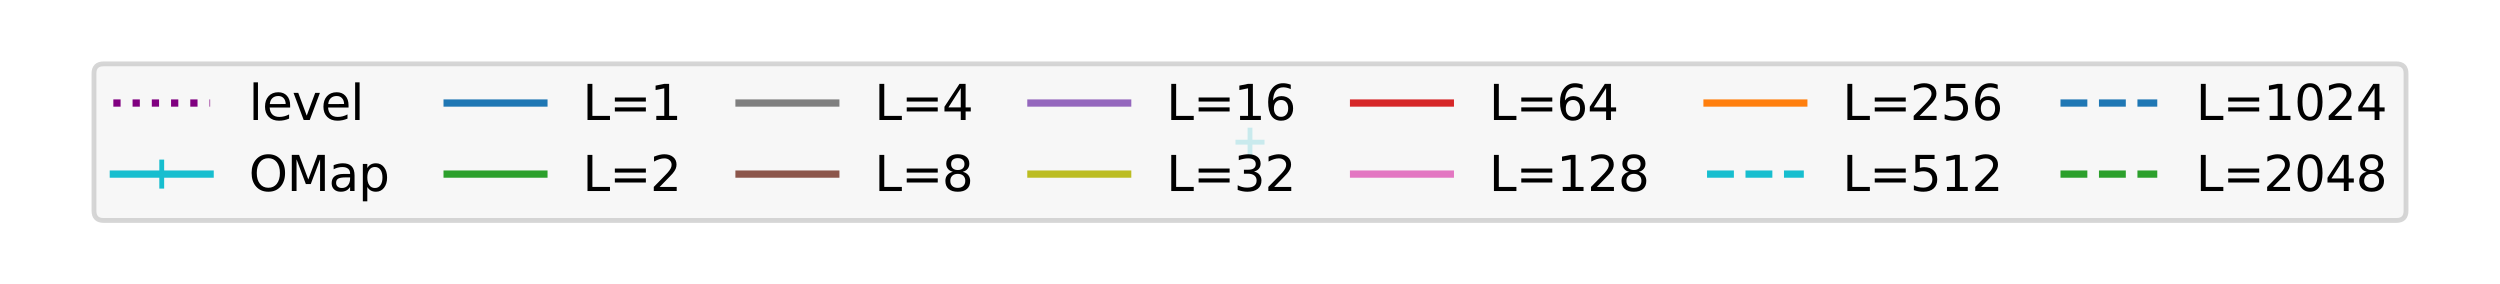<?xml version="1.0" encoding="utf-8" standalone="no"?>
<!DOCTYPE svg PUBLIC "-//W3C//DTD SVG 1.1//EN"
  "http://www.w3.org/Graphics/SVG/1.1/DTD/svg11.dtd">
<svg xmlns:xlink="http://www.w3.org/1999/xlink" width="516.6pt" height="58.752pt" viewBox="0 0 516.6 58.752" xmlns="http://www.w3.org/2000/svg" version="1.1">
 <defs>
  <style type="text/css">*{stroke-linejoin: round; stroke-linecap: butt}</style>
 </defs>
 <g id="figure_1">
  <g id="patch_1">
   <path d="M 0 58.752 
L 516.6 58.752 
L 516.6 0 
L 0 0 
z
" style="fill: #ffffff"/>
  </g>
  <g id="axes_1">
   <g id="line2d_1">
    <path d="M 258.3 29.376 
" clip-path="url(#pe6aa4fece2)" style="fill: none; stroke-dasharray: 1.5,2.475; stroke-dashoffset: 0; stroke: #800080; stroke-width: 1.5"/>
   </g>
   <g id="line2d_2">
    <path d="M 258.3 29.376 
" clip-path="url(#pe6aa4fece2)" style="fill: none; stroke: #17becf; stroke-width: 1.5; stroke-linecap: square"/>
    <defs>
     <path id="m1fa762c667" d="M -3 0 
L 3 0 
M 0 3 
L 0 -3 
" style="stroke: #17becf"/>
    </defs>
    <g clip-path="url(#pe6aa4fece2)">
     <use xlink:href="#m1fa762c667" x="258.3" y="29.376" style="fill: #17becf; stroke: #17becf"/>
    </g>
   </g>
   <g id="line2d_3">
    <path d="M 258.3 29.376 
L 258.3 29.376 
" clip-path="url(#pe6aa4fece2)" style="fill: none; stroke: #1f77b4; stroke-width: 1.5; stroke-linecap: square"/>
   </g>
   <g id="line2d_4">
    <path d="M 258.3 29.376 
L 258.3 29.376 
" clip-path="url(#pe6aa4fece2)" style="fill: none; stroke: #2ca02c; stroke-width: 1.5; stroke-linecap: square"/>
   </g>
   <g id="line2d_5">
    <path d="M 258.3 29.376 
L 258.3 29.376 
" clip-path="url(#pe6aa4fece2)" style="fill: none; stroke: #7f7f7f; stroke-width: 1.5; stroke-linecap: square"/>
   </g>
   <g id="line2d_6">
    <path d="M 258.3 29.376 
L 258.3 29.376 
" clip-path="url(#pe6aa4fece2)" style="fill: none; stroke: #8c564b; stroke-width: 1.5; stroke-linecap: square"/>
   </g>
   <g id="line2d_7">
    <path d="M 258.3 29.376 
L 258.3 29.376 
" clip-path="url(#pe6aa4fece2)" style="fill: none; stroke: #9467bd; stroke-width: 1.5; stroke-linecap: square"/>
   </g>
   <g id="line2d_8">
    <path d="M 258.3 29.376 
L 258.3 29.376 
" clip-path="url(#pe6aa4fece2)" style="fill: none; stroke: #bcbd22; stroke-width: 1.5; stroke-linecap: square"/>
   </g>
   <g id="line2d_9">
    <path d="M 258.3 29.376 
L 258.3 29.376 
" clip-path="url(#pe6aa4fece2)" style="fill: none; stroke: #d62728; stroke-width: 1.5; stroke-linecap: square"/>
   </g>
   <g id="line2d_10">
    <path d="M 258.3 29.376 
L 258.3 29.376 
" clip-path="url(#pe6aa4fece2)" style="fill: none; stroke: #e377c2; stroke-width: 1.5; stroke-linecap: square"/>
   </g>
   <g id="line2d_11">
    <path d="M 258.3 29.376 
L 258.3 29.376 
" clip-path="url(#pe6aa4fece2)" style="fill: none; stroke: #ff7f0e; stroke-width: 1.5; stroke-linecap: square"/>
   </g>
   <g id="line2d_12">
    <path d="M 258.3 29.376 
L 258.3 29.376 
" clip-path="url(#pe6aa4fece2)" style="fill: none; stroke-dasharray: 5.55,2.4; stroke-dashoffset: 0; stroke: #17becf; stroke-width: 1.5"/>
   </g>
   <g id="line2d_13">
    <path d="M 258.3 29.376 
L 258.3 29.376 
" clip-path="url(#pe6aa4fece2)" style="fill: none; stroke-dasharray: 5.55,2.4; stroke-dashoffset: 0; stroke: #1f77b4; stroke-width: 1.5"/>
   </g>
   <g id="line2d_14">
    <path d="M 258.3 29.376 
L 258.3 29.376 
" clip-path="url(#pe6aa4fece2)" style="fill: none; stroke-dasharray: 5.55,2.4; stroke-dashoffset: 0; stroke: #2ca02c; stroke-width: 1.5"/>
   </g>
  </g>
  <g id="legend_1">
   <g id="patch_2">
    <path d="M 21.42 45.554 
L 495.18 45.554 
Q 497.18 45.554 497.18 43.554 
L 497.18 15.198 
Q 497.18 13.198 495.18 13.198 
L 21.42 13.198 
Q 19.42 13.198 19.42 15.198 
L 19.42 43.554 
Q 19.42 45.554 21.42 45.554 
z
" style="fill: #f5f5f5; opacity: 0.8; stroke: #cccccc; stroke-linejoin: miter"/>
   </g>
   <g id="line2d_15">
    <path d="M 23.42 21.296 
L 33.42 21.296 
L 43.42 21.296 
" style="fill: none; stroke-dasharray: 1.5,2.475; stroke-dashoffset: 0; stroke: #800080; stroke-width: 1.5"/>
   </g>
   <g id="text_1">
    <!-- level -->
    <g transform="translate(51.42 24.796) scale(0.1 -0.1)">
     <defs>
      <path id="DejaVuSans-6c" d="M 603 4863 
L 1178 4863 
L 1178 0 
L 603 0 
L 603 4863 
z
" transform="scale(0.016)"/>
      <path id="DejaVuSans-65" d="M 3597 1894 
L 3597 1613 
L 953 1613 
Q 991 1019 1311 708 
Q 1631 397 2203 397 
Q 2534 397 2845 478 
Q 3156 559 3463 722 
L 3463 178 
Q 3153 47 2828 -22 
Q 2503 -91 2169 -91 
Q 1331 -91 842 396 
Q 353 884 353 1716 
Q 353 2575 817 3079 
Q 1281 3584 2069 3584 
Q 2775 3584 3186 3129 
Q 3597 2675 3597 1894 
z
M 3022 2063 
Q 3016 2534 2758 2815 
Q 2500 3097 2075 3097 
Q 1594 3097 1305 2825 
Q 1016 2553 972 2059 
L 3022 2063 
z
" transform="scale(0.016)"/>
      <path id="DejaVuSans-76" d="M 191 3500 
L 800 3500 
L 1894 563 
L 2988 3500 
L 3597 3500 
L 2284 0 
L 1503 0 
L 191 3500 
z
" transform="scale(0.016)"/>
     </defs>
     <use xlink:href="#DejaVuSans-6c"/>
     <use xlink:href="#DejaVuSans-65" x="27.783"/>
     <use xlink:href="#DejaVuSans-76" x="89.307"/>
     <use xlink:href="#DejaVuSans-65" x="148.486"/>
     <use xlink:href="#DejaVuSans-6c" x="210.01"/>
    </g>
   </g>
   <g id="line2d_16">
    <path d="M 23.42 35.974 
L 33.42 35.974 
L 43.42 35.974 
" style="fill: none; stroke: #17becf; stroke-width: 1.5; stroke-linecap: square"/>
    <g>
     <use xlink:href="#m1fa762c667" x="33.42" y="35.974" style="fill: #17becf; stroke: #17becf"/>
    </g>
   </g>
   <g id="text_2">
    <!-- OMap -->
    <g transform="translate(51.42 39.474) scale(0.1 -0.1)">
     <defs>
      <path id="DejaVuSans-4f" d="M 2522 4238 
Q 1834 4238 1429 3725 
Q 1025 3213 1025 2328 
Q 1025 1447 1429 934 
Q 1834 422 2522 422 
Q 3209 422 3611 934 
Q 4013 1447 4013 2328 
Q 4013 3213 3611 3725 
Q 3209 4238 2522 4238 
z
M 2522 4750 
Q 3503 4750 4090 4092 
Q 4678 3434 4678 2328 
Q 4678 1225 4090 567 
Q 3503 -91 2522 -91 
Q 1538 -91 948 565 
Q 359 1222 359 2328 
Q 359 3434 948 4092 
Q 1538 4750 2522 4750 
z
" transform="scale(0.016)"/>
      <path id="DejaVuSans-4d" d="M 628 4666 
L 1569 4666 
L 2759 1491 
L 3956 4666 
L 4897 4666 
L 4897 0 
L 4281 0 
L 4281 4097 
L 3078 897 
L 2444 897 
L 1241 4097 
L 1241 0 
L 628 0 
L 628 4666 
z
" transform="scale(0.016)"/>
      <path id="DejaVuSans-61" d="M 2194 1759 
Q 1497 1759 1228 1600 
Q 959 1441 959 1056 
Q 959 750 1161 570 
Q 1363 391 1709 391 
Q 2188 391 2477 730 
Q 2766 1069 2766 1631 
L 2766 1759 
L 2194 1759 
z
M 3341 1997 
L 3341 0 
L 2766 0 
L 2766 531 
Q 2569 213 2275 61 
Q 1981 -91 1556 -91 
Q 1019 -91 701 211 
Q 384 513 384 1019 
Q 384 1609 779 1909 
Q 1175 2209 1959 2209 
L 2766 2209 
L 2766 2266 
Q 2766 2663 2505 2880 
Q 2244 3097 1772 3097 
Q 1472 3097 1187 3025 
Q 903 2953 641 2809 
L 641 3341 
Q 956 3463 1253 3523 
Q 1550 3584 1831 3584 
Q 2591 3584 2966 3190 
Q 3341 2797 3341 1997 
z
" transform="scale(0.016)"/>
      <path id="DejaVuSans-70" d="M 1159 525 
L 1159 -1331 
L 581 -1331 
L 581 3500 
L 1159 3500 
L 1159 2969 
Q 1341 3281 1617 3432 
Q 1894 3584 2278 3584 
Q 2916 3584 3314 3078 
Q 3713 2572 3713 1747 
Q 3713 922 3314 415 
Q 2916 -91 2278 -91 
Q 1894 -91 1617 61 
Q 1341 213 1159 525 
z
M 3116 1747 
Q 3116 2381 2855 2742 
Q 2594 3103 2138 3103 
Q 1681 3103 1420 2742 
Q 1159 2381 1159 1747 
Q 1159 1113 1420 752 
Q 1681 391 2138 391 
Q 2594 391 2855 752 
Q 3116 1113 3116 1747 
z
" transform="scale(0.016)"/>
     </defs>
     <use xlink:href="#DejaVuSans-4f"/>
     <use xlink:href="#DejaVuSans-4d" x="78.711"/>
     <use xlink:href="#DejaVuSans-61" x="164.99"/>
     <use xlink:href="#DejaVuSans-70" x="226.27"/>
    </g>
   </g>
   <g id="line2d_17">
    <path d="M 92.396 21.296 
L 102.396 21.296 
L 112.396 21.296 
" style="fill: none; stroke: #1f77b4; stroke-width: 1.5; stroke-linecap: square"/>
   </g>
   <g id="text_3">
    <!-- L=1 -->
    <g transform="translate(120.396 24.796) scale(0.1 -0.1)">
     <defs>
      <path id="DejaVuSans-4c" d="M 628 4666 
L 1259 4666 
L 1259 531 
L 3531 531 
L 3531 0 
L 628 0 
L 628 4666 
z
" transform="scale(0.016)"/>
      <path id="DejaVuSans-3d" d="M 678 2906 
L 4684 2906 
L 4684 2381 
L 678 2381 
L 678 2906 
z
M 678 1631 
L 4684 1631 
L 4684 1100 
L 678 1100 
L 678 1631 
z
" transform="scale(0.016)"/>
      <path id="DejaVuSans-31" d="M 794 531 
L 1825 531 
L 1825 4091 
L 703 3866 
L 703 4441 
L 1819 4666 
L 2450 4666 
L 2450 531 
L 3481 531 
L 3481 0 
L 794 0 
L 794 531 
z
" transform="scale(0.016)"/>
     </defs>
     <use xlink:href="#DejaVuSans-4c"/>
     <use xlink:href="#DejaVuSans-3d" x="55.713"/>
     <use xlink:href="#DejaVuSans-31" x="139.502"/>
    </g>
   </g>
   <g id="line2d_18">
    <path d="M 92.396 35.974 
L 102.396 35.974 
L 112.396 35.974 
" style="fill: none; stroke: #2ca02c; stroke-width: 1.5; stroke-linecap: square"/>
   </g>
   <g id="text_4">
    <!-- L=2 -->
    <g transform="translate(120.396 39.474) scale(0.1 -0.1)">
     <defs>
      <path id="DejaVuSans-32" d="M 1228 531 
L 3431 531 
L 3431 0 
L 469 0 
L 469 531 
Q 828 903 1448 1529 
Q 2069 2156 2228 2338 
Q 2531 2678 2651 2914 
Q 2772 3150 2772 3378 
Q 2772 3750 2511 3984 
Q 2250 4219 1831 4219 
Q 1534 4219 1204 4116 
Q 875 4013 500 3803 
L 500 4441 
Q 881 4594 1212 4672 
Q 1544 4750 1819 4750 
Q 2544 4750 2975 4387 
Q 3406 4025 3406 3419 
Q 3406 3131 3298 2873 
Q 3191 2616 2906 2266 
Q 2828 2175 2409 1742 
Q 1991 1309 1228 531 
z
" transform="scale(0.016)"/>
     </defs>
     <use xlink:href="#DejaVuSans-4c"/>
     <use xlink:href="#DejaVuSans-3d" x="55.713"/>
     <use xlink:href="#DejaVuSans-32" x="139.502"/>
    </g>
   </g>
   <g id="line2d_19">
    <path d="M 152.71 21.296 
L 162.71 21.296 
L 172.71 21.296 
" style="fill: none; stroke: #7f7f7f; stroke-width: 1.5; stroke-linecap: square"/>
   </g>
   <g id="text_5">
    <!-- L=4 -->
    <g transform="translate(180.71 24.796) scale(0.1 -0.1)">
     <defs>
      <path id="DejaVuSans-34" d="M 2419 4116 
L 825 1625 
L 2419 1625 
L 2419 4116 
z
M 2253 4666 
L 3047 4666 
L 3047 1625 
L 3713 1625 
L 3713 1100 
L 3047 1100 
L 3047 0 
L 2419 0 
L 2419 1100 
L 313 1100 
L 313 1709 
L 2253 4666 
z
" transform="scale(0.016)"/>
     </defs>
     <use xlink:href="#DejaVuSans-4c"/>
     <use xlink:href="#DejaVuSans-3d" x="55.713"/>
     <use xlink:href="#DejaVuSans-34" x="139.502"/>
    </g>
   </g>
   <g id="line2d_20">
    <path d="M 152.71 35.974 
L 162.71 35.974 
L 172.71 35.974 
" style="fill: none; stroke: #8c564b; stroke-width: 1.5; stroke-linecap: square"/>
   </g>
   <g id="text_6">
    <!-- L=8 -->
    <g transform="translate(180.71 39.474) scale(0.1 -0.1)">
     <defs>
      <path id="DejaVuSans-38" d="M 2034 2216 
Q 1584 2216 1326 1975 
Q 1069 1734 1069 1313 
Q 1069 891 1326 650 
Q 1584 409 2034 409 
Q 2484 409 2743 651 
Q 3003 894 3003 1313 
Q 3003 1734 2745 1975 
Q 2488 2216 2034 2216 
z
M 1403 2484 
Q 997 2584 770 2862 
Q 544 3141 544 3541 
Q 544 4100 942 4425 
Q 1341 4750 2034 4750 
Q 2731 4750 3128 4425 
Q 3525 4100 3525 3541 
Q 3525 3141 3298 2862 
Q 3072 2584 2669 2484 
Q 3125 2378 3379 2068 
Q 3634 1759 3634 1313 
Q 3634 634 3220 271 
Q 2806 -91 2034 -91 
Q 1263 -91 848 271 
Q 434 634 434 1313 
Q 434 1759 690 2068 
Q 947 2378 1403 2484 
z
M 1172 3481 
Q 1172 3119 1398 2916 
Q 1625 2713 2034 2713 
Q 2441 2713 2670 2916 
Q 2900 3119 2900 3481 
Q 2900 3844 2670 4047 
Q 2441 4250 2034 4250 
Q 1625 4250 1398 4047 
Q 1172 3844 1172 3481 
z
" transform="scale(0.016)"/>
     </defs>
     <use xlink:href="#DejaVuSans-4c"/>
     <use xlink:href="#DejaVuSans-3d" x="55.713"/>
     <use xlink:href="#DejaVuSans-38" x="139.502"/>
    </g>
   </g>
   <g id="line2d_21">
    <path d="M 213.024 21.296 
L 223.024 21.296 
L 233.024 21.296 
" style="fill: none; stroke: #9467bd; stroke-width: 1.5; stroke-linecap: square"/>
   </g>
   <g id="text_7">
    <!-- L=16 -->
    <g transform="translate(241.024 24.796) scale(0.1 -0.1)">
     <defs>
      <path id="DejaVuSans-36" d="M 2113 2584 
Q 1688 2584 1439 2293 
Q 1191 2003 1191 1497 
Q 1191 994 1439 701 
Q 1688 409 2113 409 
Q 2538 409 2786 701 
Q 3034 994 3034 1497 
Q 3034 2003 2786 2293 
Q 2538 2584 2113 2584 
z
M 3366 4563 
L 3366 3988 
Q 3128 4100 2886 4159 
Q 2644 4219 2406 4219 
Q 1781 4219 1451 3797 
Q 1122 3375 1075 2522 
Q 1259 2794 1537 2939 
Q 1816 3084 2150 3084 
Q 2853 3084 3261 2657 
Q 3669 2231 3669 1497 
Q 3669 778 3244 343 
Q 2819 -91 2113 -91 
Q 1303 -91 875 529 
Q 447 1150 447 2328 
Q 447 3434 972 4092 
Q 1497 4750 2381 4750 
Q 2619 4750 2861 4703 
Q 3103 4656 3366 4563 
z
" transform="scale(0.016)"/>
     </defs>
     <use xlink:href="#DejaVuSans-4c"/>
     <use xlink:href="#DejaVuSans-3d" x="55.713"/>
     <use xlink:href="#DejaVuSans-31" x="139.502"/>
     <use xlink:href="#DejaVuSans-36" x="203.125"/>
    </g>
   </g>
   <g id="line2d_22">
    <path d="M 213.024 35.974 
L 223.024 35.974 
L 233.024 35.974 
" style="fill: none; stroke: #bcbd22; stroke-width: 1.5; stroke-linecap: square"/>
   </g>
   <g id="text_8">
    <!-- L=32 -->
    <g transform="translate(241.024 39.474) scale(0.1 -0.1)">
     <defs>
      <path id="DejaVuSans-33" d="M 2597 2516 
Q 3050 2419 3304 2112 
Q 3559 1806 3559 1356 
Q 3559 666 3084 287 
Q 2609 -91 1734 -91 
Q 1441 -91 1130 -33 
Q 819 25 488 141 
L 488 750 
Q 750 597 1062 519 
Q 1375 441 1716 441 
Q 2309 441 2620 675 
Q 2931 909 2931 1356 
Q 2931 1769 2642 2001 
Q 2353 2234 1838 2234 
L 1294 2234 
L 1294 2753 
L 1863 2753 
Q 2328 2753 2575 2939 
Q 2822 3125 2822 3475 
Q 2822 3834 2567 4026 
Q 2313 4219 1838 4219 
Q 1578 4219 1281 4162 
Q 984 4106 628 3988 
L 628 4550 
Q 988 4650 1302 4700 
Q 1616 4750 1894 4750 
Q 2613 4750 3031 4423 
Q 3450 4097 3450 3541 
Q 3450 3153 3228 2886 
Q 3006 2619 2597 2516 
z
" transform="scale(0.016)"/>
     </defs>
     <use xlink:href="#DejaVuSans-4c"/>
     <use xlink:href="#DejaVuSans-3d" x="55.713"/>
     <use xlink:href="#DejaVuSans-33" x="139.502"/>
     <use xlink:href="#DejaVuSans-32" x="203.125"/>
    </g>
   </g>
   <g id="line2d_23">
    <path d="M 279.701 21.296 
L 289.701 21.296 
L 299.701 21.296 
" style="fill: none; stroke: #d62728; stroke-width: 1.5; stroke-linecap: square"/>
   </g>
   <g id="text_9">
    <!-- L=64 -->
    <g transform="translate(307.701 24.796) scale(0.1 -0.1)">
     <use xlink:href="#DejaVuSans-4c"/>
     <use xlink:href="#DejaVuSans-3d" x="55.713"/>
     <use xlink:href="#DejaVuSans-36" x="139.502"/>
     <use xlink:href="#DejaVuSans-34" x="203.125"/>
    </g>
   </g>
   <g id="line2d_24">
    <path d="M 279.701 35.974 
L 289.701 35.974 
L 299.701 35.974 
" style="fill: none; stroke: #e377c2; stroke-width: 1.5; stroke-linecap: square"/>
   </g>
   <g id="text_10">
    <!-- L=128 -->
    <g transform="translate(307.701 39.474) scale(0.1 -0.1)">
     <use xlink:href="#DejaVuSans-4c"/>
     <use xlink:href="#DejaVuSans-3d" x="55.713"/>
     <use xlink:href="#DejaVuSans-31" x="139.502"/>
     <use xlink:href="#DejaVuSans-32" x="203.125"/>
     <use xlink:href="#DejaVuSans-38" x="266.748"/>
    </g>
   </g>
   <g id="line2d_25">
    <path d="M 352.74 21.296 
L 362.74 21.296 
L 372.74 21.296 
" style="fill: none; stroke: #ff7f0e; stroke-width: 1.5; stroke-linecap: square"/>
   </g>
   <g id="text_11">
    <!-- L=256 -->
    <g transform="translate(380.74 24.796) scale(0.1 -0.1)">
     <defs>
      <path id="DejaVuSans-35" d="M 691 4666 
L 3169 4666 
L 3169 4134 
L 1269 4134 
L 1269 2991 
Q 1406 3038 1543 3061 
Q 1681 3084 1819 3084 
Q 2600 3084 3056 2656 
Q 3513 2228 3513 1497 
Q 3513 744 3044 326 
Q 2575 -91 1722 -91 
Q 1428 -91 1123 -41 
Q 819 9 494 109 
L 494 744 
Q 775 591 1075 516 
Q 1375 441 1709 441 
Q 2250 441 2565 725 
Q 2881 1009 2881 1497 
Q 2881 1984 2565 2268 
Q 2250 2553 1709 2553 
Q 1456 2553 1204 2497 
Q 953 2441 691 2322 
L 691 4666 
z
" transform="scale(0.016)"/>
     </defs>
     <use xlink:href="#DejaVuSans-4c"/>
     <use xlink:href="#DejaVuSans-3d" x="55.713"/>
     <use xlink:href="#DejaVuSans-32" x="139.502"/>
     <use xlink:href="#DejaVuSans-35" x="203.125"/>
     <use xlink:href="#DejaVuSans-36" x="266.748"/>
    </g>
   </g>
   <g id="line2d_26">
    <path d="M 352.74 35.974 
L 362.74 35.974 
L 372.74 35.974 
" style="fill: none; stroke-dasharray: 5.55,2.4; stroke-dashoffset: 0; stroke: #17becf; stroke-width: 1.5"/>
   </g>
   <g id="text_12">
    <!-- L=512 -->
    <g transform="translate(380.74 39.474) scale(0.1 -0.1)">
     <use xlink:href="#DejaVuSans-4c"/>
     <use xlink:href="#DejaVuSans-3d" x="55.713"/>
     <use xlink:href="#DejaVuSans-35" x="139.502"/>
     <use xlink:href="#DejaVuSans-31" x="203.125"/>
     <use xlink:href="#DejaVuSans-32" x="266.748"/>
    </g>
   </g>
   <g id="line2d_27">
    <path d="M 425.779 21.296 
L 435.779 21.296 
L 445.779 21.296 
" style="fill: none; stroke-dasharray: 5.55,2.4; stroke-dashoffset: 0; stroke: #1f77b4; stroke-width: 1.5"/>
   </g>
   <g id="text_13">
    <!-- L=1024 -->
    <g transform="translate(453.779 24.796) scale(0.1 -0.1)">
     <defs>
      <path id="DejaVuSans-30" d="M 2034 4250 
Q 1547 4250 1301 3770 
Q 1056 3291 1056 2328 
Q 1056 1369 1301 889 
Q 1547 409 2034 409 
Q 2525 409 2770 889 
Q 3016 1369 3016 2328 
Q 3016 3291 2770 3770 
Q 2525 4250 2034 4250 
z
M 2034 4750 
Q 2819 4750 3233 4129 
Q 3647 3509 3647 2328 
Q 3647 1150 3233 529 
Q 2819 -91 2034 -91 
Q 1250 -91 836 529 
Q 422 1150 422 2328 
Q 422 3509 836 4129 
Q 1250 4750 2034 4750 
z
" transform="scale(0.016)"/>
     </defs>
     <use xlink:href="#DejaVuSans-4c"/>
     <use xlink:href="#DejaVuSans-3d" x="55.713"/>
     <use xlink:href="#DejaVuSans-31" x="139.502"/>
     <use xlink:href="#DejaVuSans-30" x="203.125"/>
     <use xlink:href="#DejaVuSans-32" x="266.748"/>
     <use xlink:href="#DejaVuSans-34" x="330.371"/>
    </g>
   </g>
   <g id="line2d_28">
    <path d="M 425.779 35.974 
L 435.779 35.974 
L 445.779 35.974 
" style="fill: none; stroke-dasharray: 5.55,2.4; stroke-dashoffset: 0; stroke: #2ca02c; stroke-width: 1.5"/>
   </g>
   <g id="text_14">
    <!-- L=2048 -->
    <g transform="translate(453.779 39.474) scale(0.1 -0.1)">
     <use xlink:href="#DejaVuSans-4c"/>
     <use xlink:href="#DejaVuSans-3d" x="55.713"/>
     <use xlink:href="#DejaVuSans-32" x="139.502"/>
     <use xlink:href="#DejaVuSans-30" x="203.125"/>
     <use xlink:href="#DejaVuSans-34" x="266.748"/>
     <use xlink:href="#DejaVuSans-38" x="330.371"/>
    </g>
   </g>
  </g>
 </g>
 <defs>
  <clipPath id="pe6aa4fece2">
   <rect x="7.2" y="7.2" width="502.2" height="44.352"/>
  </clipPath>
 </defs>
</svg>
